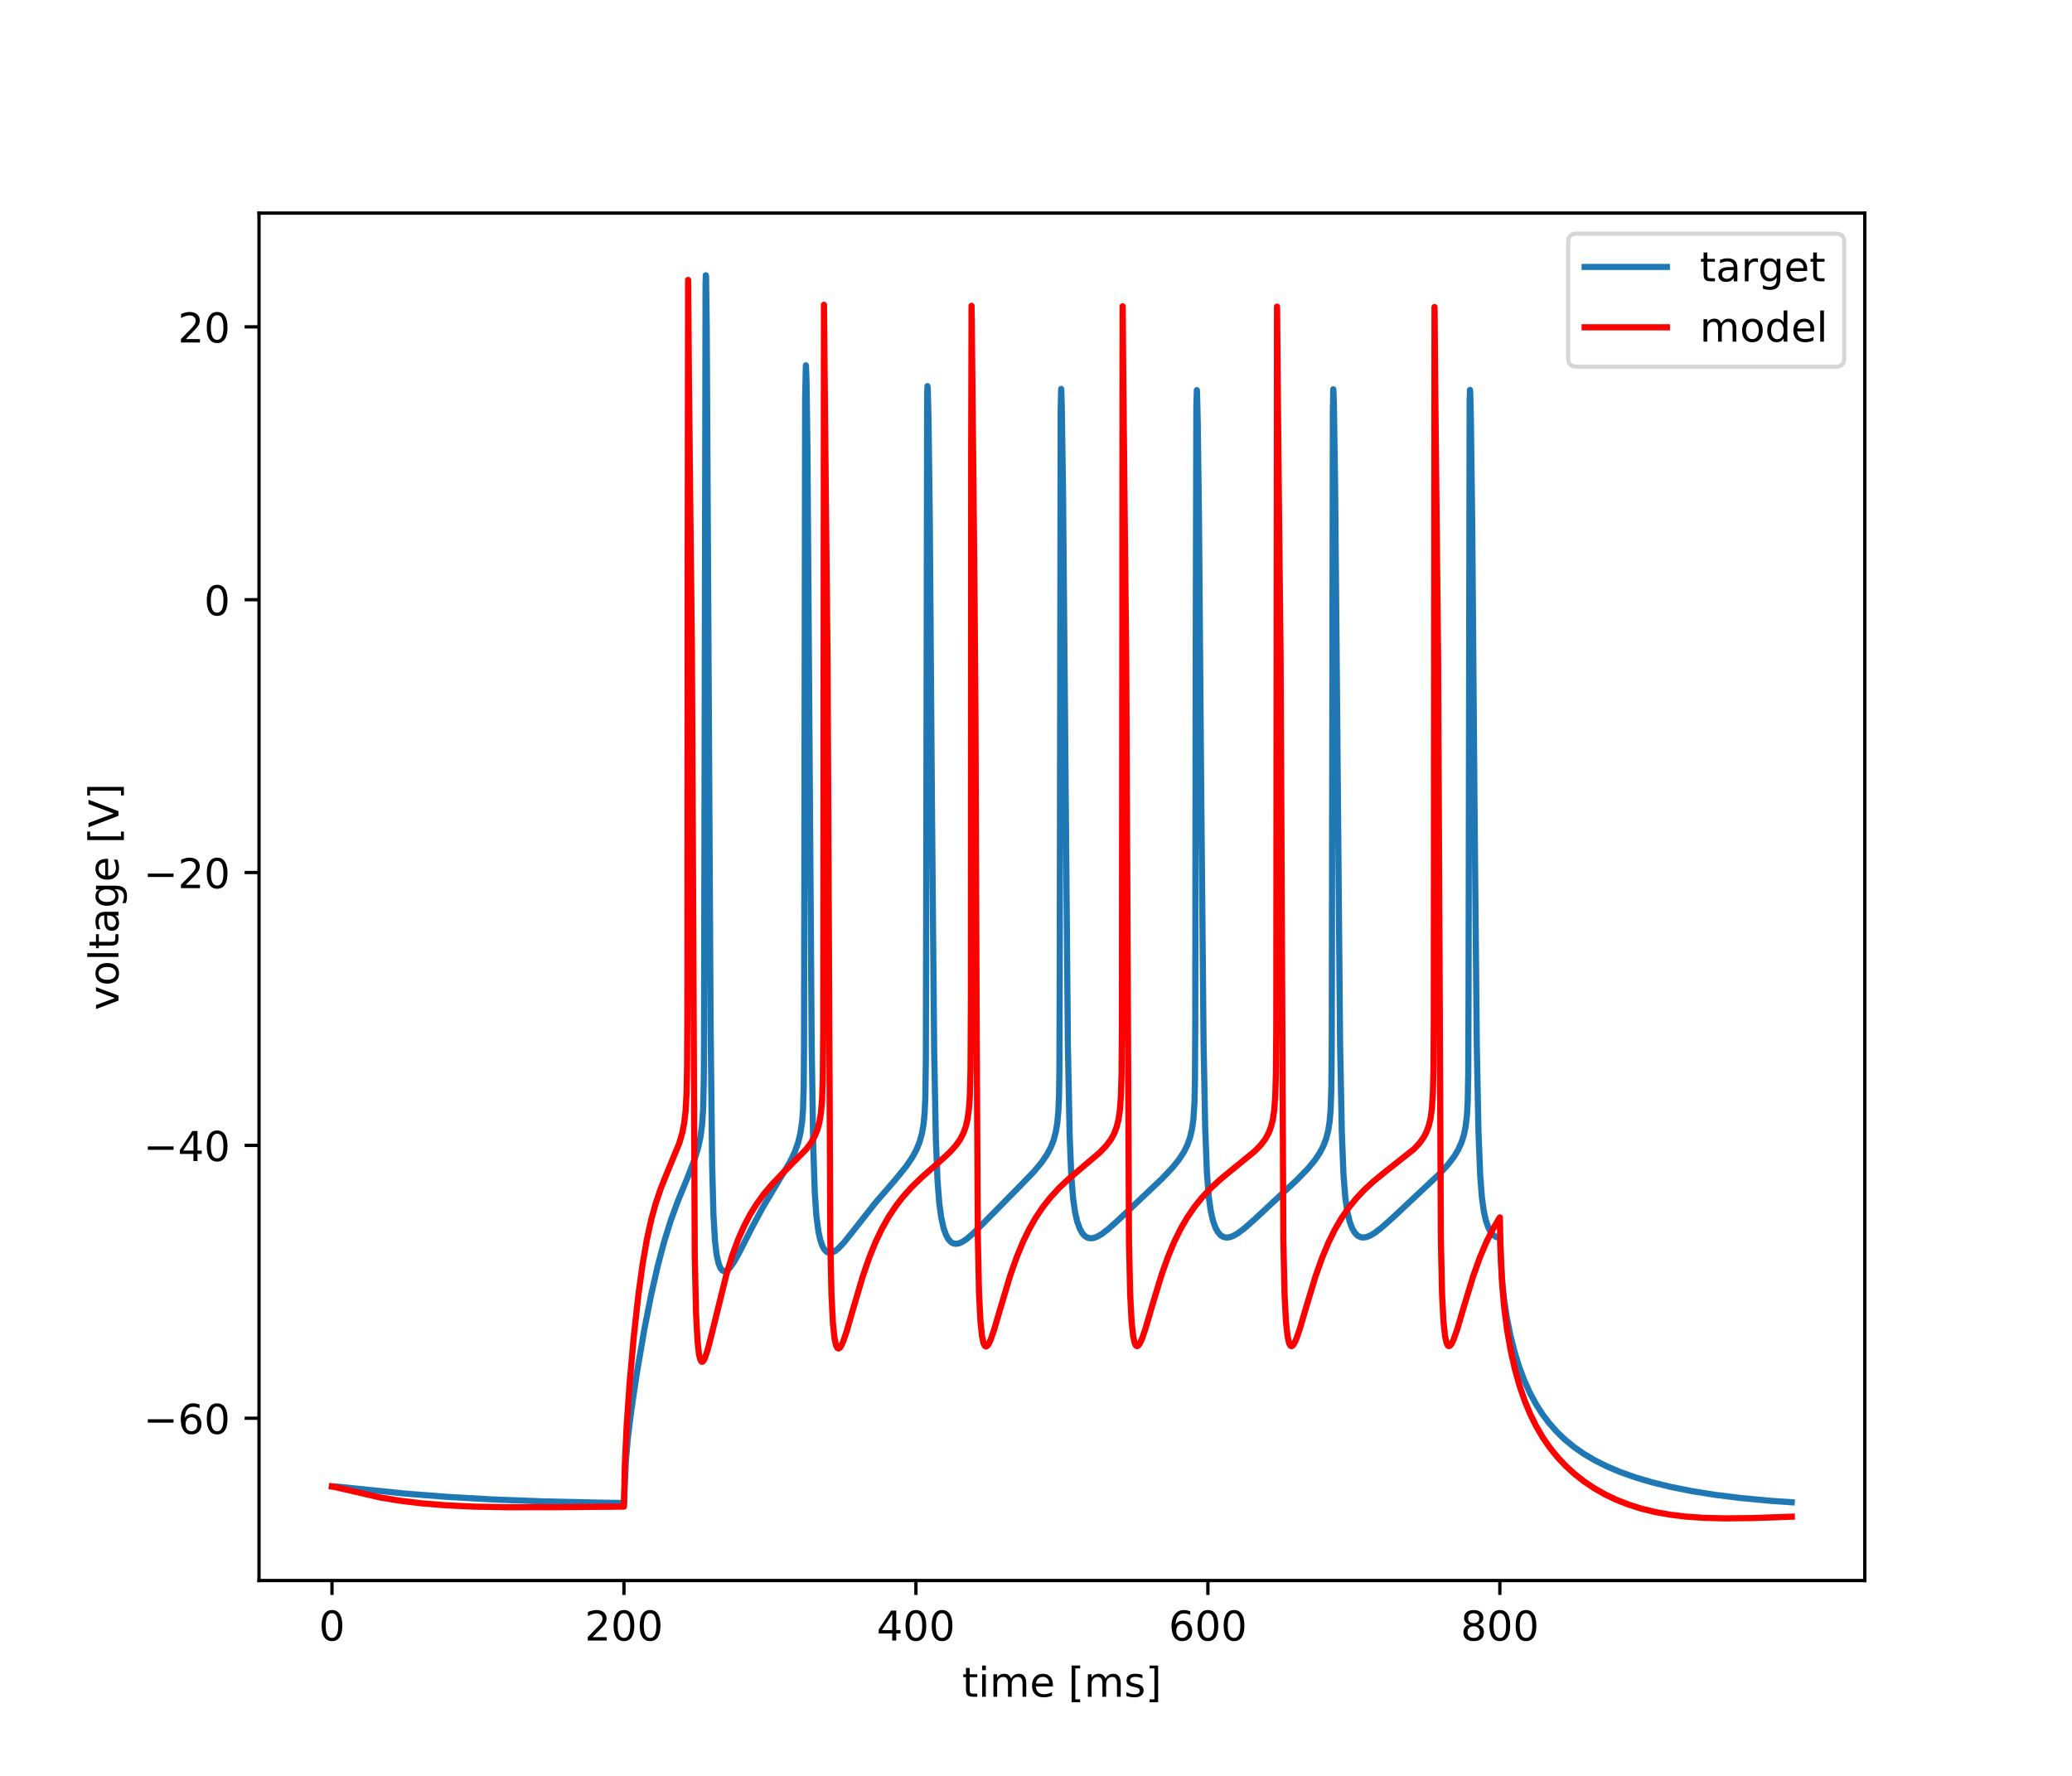 <?xml version="1.0" encoding="utf-8" standalone="no"?>
<!DOCTYPE svg PUBLIC "-//W3C//DTD SVG 1.1//EN"
  "http://www.w3.org/Graphics/SVG/1.1/DTD/svg11.dtd">
<!-- Created with matplotlib (https://matplotlib.org/) -->
<svg height="432pt" version="1.1" viewBox="0 0 504 432" width="504pt" xmlns="http://www.w3.org/2000/svg" xmlns:xlink="http://www.w3.org/1999/xlink">
 <defs>
  <style type="text/css">
*{stroke-linecap:butt;stroke-linejoin:round;}
  </style>
 </defs>
 <g id="figure_1">
  <g id="patch_1">
   <path d="M 0 432 
L 504 432 
L 504 0 
L 0 0 
z
" style="fill:#ffffff;"/>
  </g>
  <g id="axes_1">
   <g id="patch_2">
    <path d="M 63 384.48 
L 453.6 384.48 
L 453.6 51.84 
L 63 51.84 
z
" style="fill:#ffffff;"/>
   </g>
   <g id="matplotlib.axis_1">
    <g id="xtick_1">
     <g id="line2d_1">
      <defs>
       <path d="M 0 0 
L 0 3.5 
" id="m39f1697640" style="stroke:#000000;stroke-width:0.8;"/>
      </defs>
      <g>
       <use style="stroke:#000000;stroke-width:0.8;" x="80.755" xlink:href="#m39f1697640" y="384.48"/>
      </g>
     </g>
     <g id="text_1">
      <!-- 0 -->
      <defs>
       <path d="M 31.781 66.406 
Q 24.172 66.406 20.328 58.906 
Q 16.5 51.422 16.5 36.375 
Q 16.5 21.391 20.328 13.891 
Q 24.172 6.391 31.781 6.391 
Q 39.453 6.391 43.281 13.891 
Q 47.125 21.391 47.125 36.375 
Q 47.125 51.422 43.281 58.906 
Q 39.453 66.406 31.781 66.406 
z
M 31.781 74.219 
Q 44.047 74.219 50.516 64.516 
Q 56.984 54.828 56.984 36.375 
Q 56.984 17.969 50.516 8.266 
Q 44.047 -1.422 31.781 -1.422 
Q 19.531 -1.422 13.062 8.266 
Q 6.594 17.969 6.594 36.375 
Q 6.594 54.828 13.062 64.516 
Q 19.531 74.219 31.781 74.219 
z
" id="DejaVuSans-48"/>
      </defs>
      <g transform="translate(77.573 399.078)scale(0.1 -0.1)">
       <use xlink:href="#DejaVuSans-48"/>
      </g>
     </g>
    </g>
    <g id="xtick_2">
     <g id="line2d_2">
      <g>
       <use style="stroke:#000000;stroke-width:0.8;" x="151.773" xlink:href="#m39f1697640" y="384.48"/>
      </g>
     </g>
     <g id="text_2">
      <!-- 200 -->
      <defs>
       <path d="M 19.188 8.297 
L 53.609 8.297 
L 53.609 0 
L 7.328 0 
L 7.328 8.297 
Q 12.938 14.109 22.625 23.891 
Q 32.328 33.688 34.812 36.531 
Q 39.547 41.844 41.422 45.531 
Q 43.312 49.219 43.312 52.781 
Q 43.312 58.594 39.234 62.25 
Q 35.156 65.922 28.609 65.922 
Q 23.969 65.922 18.812 64.312 
Q 13.672 62.703 7.812 59.422 
L 7.812 69.391 
Q 13.766 71.781 18.938 73 
Q 24.125 74.219 28.422 74.219 
Q 39.75 74.219 46.484 68.547 
Q 53.219 62.891 53.219 53.422 
Q 53.219 48.922 51.531 44.891 
Q 49.859 40.875 45.406 35.406 
Q 44.188 33.984 37.641 27.219 
Q 31.109 20.453 19.188 8.297 
z
" id="DejaVuSans-50"/>
      </defs>
      <g transform="translate(142.229 399.078)scale(0.1 -0.1)">
       <use xlink:href="#DejaVuSans-50"/>
       <use x="63.623" xlink:href="#DejaVuSans-48"/>
       <use x="127.246" xlink:href="#DejaVuSans-48"/>
      </g>
     </g>
    </g>
    <g id="xtick_3">
     <g id="line2d_3">
      <g>
       <use style="stroke:#000000;stroke-width:0.8;" x="222.791" xlink:href="#m39f1697640" y="384.48"/>
      </g>
     </g>
     <g id="text_3">
      <!-- 400 -->
      <defs>
       <path d="M 37.797 64.312 
L 12.891 25.391 
L 37.797 25.391 
z
M 35.203 72.906 
L 47.609 72.906 
L 47.609 25.391 
L 58.016 25.391 
L 58.016 17.188 
L 47.609 17.188 
L 47.609 0 
L 37.797 0 
L 37.797 17.188 
L 4.891 17.188 
L 4.891 26.703 
z
" id="DejaVuSans-52"/>
      </defs>
      <g transform="translate(213.247 399.078)scale(0.1 -0.1)">
       <use xlink:href="#DejaVuSans-52"/>
       <use x="63.623" xlink:href="#DejaVuSans-48"/>
       <use x="127.246" xlink:href="#DejaVuSans-48"/>
      </g>
     </g>
    </g>
    <g id="xtick_4">
     <g id="line2d_4">
      <g>
       <use style="stroke:#000000;stroke-width:0.8;" x="293.809" xlink:href="#m39f1697640" y="384.48"/>
      </g>
     </g>
     <g id="text_4">
      <!-- 600 -->
      <defs>
       <path d="M 33.016 40.375 
Q 26.375 40.375 22.484 35.828 
Q 18.609 31.297 18.609 23.391 
Q 18.609 15.531 22.484 10.953 
Q 26.375 6.391 33.016 6.391 
Q 39.656 6.391 43.531 10.953 
Q 47.406 15.531 47.406 23.391 
Q 47.406 31.297 43.531 35.828 
Q 39.656 40.375 33.016 40.375 
z
M 52.594 71.297 
L 52.594 62.312 
Q 48.875 64.062 45.094 64.984 
Q 41.312 65.922 37.594 65.922 
Q 27.828 65.922 22.672 59.328 
Q 17.531 52.734 16.797 39.406 
Q 19.672 43.656 24.016 45.922 
Q 28.375 48.188 33.594 48.188 
Q 44.578 48.188 50.953 41.516 
Q 57.328 34.859 57.328 23.391 
Q 57.328 12.156 50.688 5.359 
Q 44.047 -1.422 33.016 -1.422 
Q 20.359 -1.422 13.672 8.266 
Q 6.984 17.969 6.984 36.375 
Q 6.984 53.656 15.188 63.938 
Q 23.391 74.219 37.203 74.219 
Q 40.922 74.219 44.703 73.484 
Q 48.484 72.75 52.594 71.297 
z
" id="DejaVuSans-54"/>
      </defs>
      <g transform="translate(284.265 399.078)scale(0.1 -0.1)">
       <use xlink:href="#DejaVuSans-54"/>
       <use x="63.623" xlink:href="#DejaVuSans-48"/>
       <use x="127.246" xlink:href="#DejaVuSans-48"/>
      </g>
     </g>
    </g>
    <g id="xtick_5">
     <g id="line2d_5">
      <g>
       <use style="stroke:#000000;stroke-width:0.8;" x="364.827" xlink:href="#m39f1697640" y="384.48"/>
      </g>
     </g>
     <g id="text_5">
      <!-- 800 -->
      <defs>
       <path d="M 31.781 34.625 
Q 24.75 34.625 20.719 30.859 
Q 16.703 27.094 16.703 20.516 
Q 16.703 13.922 20.719 10.156 
Q 24.75 6.391 31.781 6.391 
Q 38.812 6.391 42.859 10.172 
Q 46.922 13.969 46.922 20.516 
Q 46.922 27.094 42.891 30.859 
Q 38.875 34.625 31.781 34.625 
z
M 21.922 38.812 
Q 15.578 40.375 12.031 44.719 
Q 8.5 49.078 8.5 55.328 
Q 8.5 64.062 14.719 69.141 
Q 20.953 74.219 31.781 74.219 
Q 42.672 74.219 48.875 69.141 
Q 55.078 64.062 55.078 55.328 
Q 55.078 49.078 51.531 44.719 
Q 48 40.375 41.703 38.812 
Q 48.828 37.156 52.797 32.312 
Q 56.781 27.484 56.781 20.516 
Q 56.781 9.906 50.312 4.234 
Q 43.844 -1.422 31.781 -1.422 
Q 19.734 -1.422 13.25 4.234 
Q 6.781 9.906 6.781 20.516 
Q 6.781 27.484 10.781 32.312 
Q 14.797 37.156 21.922 38.812 
z
M 18.312 54.391 
Q 18.312 48.734 21.844 45.562 
Q 25.391 42.391 31.781 42.391 
Q 38.141 42.391 41.719 45.562 
Q 45.312 48.734 45.312 54.391 
Q 45.312 60.062 41.719 63.234 
Q 38.141 66.406 31.781 66.406 
Q 25.391 66.406 21.844 63.234 
Q 18.312 60.062 18.312 54.391 
z
" id="DejaVuSans-56"/>
      </defs>
      <g transform="translate(355.284 399.078)scale(0.1 -0.1)">
       <use xlink:href="#DejaVuSans-56"/>
       <use x="63.623" xlink:href="#DejaVuSans-48"/>
       <use x="127.246" xlink:href="#DejaVuSans-48"/>
      </g>
     </g>
    </g>
    <g id="text_6">
     <!-- time [ms] -->
     <defs>
      <path d="M 18.312 70.219 
L 18.312 54.688 
L 36.812 54.688 
L 36.812 47.703 
L 18.312 47.703 
L 18.312 18.016 
Q 18.312 11.328 20.141 9.422 
Q 21.969 7.516 27.594 7.516 
L 36.812 7.516 
L 36.812 0 
L 27.594 0 
Q 17.188 0 13.234 3.875 
Q 9.281 7.766 9.281 18.016 
L 9.281 47.703 
L 2.688 47.703 
L 2.688 54.688 
L 9.281 54.688 
L 9.281 70.219 
z
" id="DejaVuSans-116"/>
      <path d="M 9.422 54.688 
L 18.406 54.688 
L 18.406 0 
L 9.422 0 
z
M 9.422 75.984 
L 18.406 75.984 
L 18.406 64.594 
L 9.422 64.594 
z
" id="DejaVuSans-105"/>
      <path d="M 52 44.188 
Q 55.375 50.25 60.062 53.125 
Q 64.75 56 71.094 56 
Q 79.641 56 84.281 50.016 
Q 88.922 44.047 88.922 33.016 
L 88.922 0 
L 79.891 0 
L 79.891 32.719 
Q 79.891 40.578 77.094 44.375 
Q 74.312 48.188 68.609 48.188 
Q 61.625 48.188 57.562 43.547 
Q 53.516 38.922 53.516 30.906 
L 53.516 0 
L 44.484 0 
L 44.484 32.719 
Q 44.484 40.625 41.703 44.406 
Q 38.922 48.188 33.109 48.188 
Q 26.219 48.188 22.156 43.531 
Q 18.109 38.875 18.109 30.906 
L 18.109 0 
L 9.078 0 
L 9.078 54.688 
L 18.109 54.688 
L 18.109 46.188 
Q 21.188 51.219 25.484 53.609 
Q 29.781 56 35.688 56 
Q 41.656 56 45.828 52.969 
Q 50 49.953 52 44.188 
z
" id="DejaVuSans-109"/>
      <path d="M 56.203 29.594 
L 56.203 25.203 
L 14.891 25.203 
Q 15.484 15.922 20.484 11.062 
Q 25.484 6.203 34.422 6.203 
Q 39.594 6.203 44.453 7.469 
Q 49.312 8.734 54.109 11.281 
L 54.109 2.781 
Q 49.266 0.734 44.188 -0.344 
Q 39.109 -1.422 33.891 -1.422 
Q 20.797 -1.422 13.156 6.188 
Q 5.516 13.812 5.516 26.812 
Q 5.516 40.234 12.766 48.109 
Q 20.016 56 32.328 56 
Q 43.359 56 49.781 48.891 
Q 56.203 41.797 56.203 29.594 
z
M 47.219 32.234 
Q 47.125 39.594 43.094 43.984 
Q 39.062 48.391 32.422 48.391 
Q 24.906 48.391 20.391 44.141 
Q 15.875 39.891 15.188 32.172 
z
" id="DejaVuSans-101"/>
      <path id="DejaVuSans-32"/>
      <path d="M 8.594 75.984 
L 29.297 75.984 
L 29.297 69 
L 17.578 69 
L 17.578 -6.203 
L 29.297 -6.203 
L 29.297 -13.188 
L 8.594 -13.188 
z
" id="DejaVuSans-91"/>
      <path d="M 44.281 53.078 
L 44.281 44.578 
Q 40.484 46.531 36.375 47.5 
Q 32.281 48.484 27.875 48.484 
Q 21.188 48.484 17.844 46.438 
Q 14.5 44.391 14.5 40.281 
Q 14.5 37.156 16.891 35.375 
Q 19.281 33.594 26.516 31.984 
L 29.594 31.297 
Q 39.156 29.25 43.188 25.516 
Q 47.219 21.781 47.219 15.094 
Q 47.219 7.469 41.188 3.016 
Q 35.156 -1.422 24.609 -1.422 
Q 20.219 -1.422 15.453 -0.562 
Q 10.688 0.297 5.422 2 
L 5.422 11.281 
Q 10.406 8.688 15.234 7.391 
Q 20.062 6.109 24.812 6.109 
Q 31.156 6.109 34.562 8.281 
Q 37.984 10.453 37.984 14.406 
Q 37.984 18.062 35.516 20.016 
Q 33.062 21.969 24.703 23.781 
L 21.578 24.516 
Q 13.234 26.266 9.516 29.906 
Q 5.812 33.547 5.812 39.891 
Q 5.812 47.609 11.281 51.797 
Q 16.75 56 26.812 56 
Q 31.781 56 36.172 55.266 
Q 40.578 54.547 44.281 53.078 
z
" id="DejaVuSans-115"/>
      <path d="M 30.422 75.984 
L 30.422 -13.188 
L 9.719 -13.188 
L 9.719 -6.203 
L 21.391 -6.203 
L 21.391 69 
L 9.719 69 
L 9.719 75.984 
z
" id="DejaVuSans-93"/>
     </defs>
     <g transform="translate(234.038 412.757)scale(0.1 -0.1)">
      <use xlink:href="#DejaVuSans-116"/>
      <use x="39.209" xlink:href="#DejaVuSans-105"/>
      <use x="66.992" xlink:href="#DejaVuSans-109"/>
      <use x="164.404" xlink:href="#DejaVuSans-101"/>
      <use x="225.928" xlink:href="#DejaVuSans-32"/>
      <use x="257.715" xlink:href="#DejaVuSans-91"/>
      <use x="296.729" xlink:href="#DejaVuSans-109"/>
      <use x="394.141" xlink:href="#DejaVuSans-115"/>
      <use x="446.24" xlink:href="#DejaVuSans-93"/>
     </g>
    </g>
   </g>
   <g id="matplotlib.axis_2">
    <g id="ytick_1">
     <g id="line2d_6">
      <defs>
       <path d="M 0 0 
L -3.5 0 
" id="mc76086afc4" style="stroke:#000000;stroke-width:0.8;"/>
      </defs>
      <g>
       <use style="stroke:#000000;stroke-width:0.8;" x="63" xlink:href="#mc76086afc4" y="344.997"/>
      </g>
     </g>
     <g id="text_7">
      <!-- −60 -->
      <defs>
       <path d="M 10.594 35.5 
L 73.188 35.5 
L 73.188 27.203 
L 10.594 27.203 
z
" id="DejaVuSans-8722"/>
      </defs>
      <g transform="translate(34.895 348.797)scale(0.1 -0.1)">
       <use xlink:href="#DejaVuSans-8722"/>
       <use x="83.789" xlink:href="#DejaVuSans-54"/>
       <use x="147.412" xlink:href="#DejaVuSans-48"/>
      </g>
     </g>
    </g>
    <g id="ytick_2">
     <g id="line2d_7">
      <g>
       <use style="stroke:#000000;stroke-width:0.8;" x="63" xlink:href="#mc76086afc4" y="278.626"/>
      </g>
     </g>
     <g id="text_8">
      <!-- −40 -->
      <g transform="translate(34.895 282.425)scale(0.1 -0.1)">
       <use xlink:href="#DejaVuSans-8722"/>
       <use x="83.789" xlink:href="#DejaVuSans-52"/>
       <use x="147.412" xlink:href="#DejaVuSans-48"/>
      </g>
     </g>
    </g>
    <g id="ytick_3">
     <g id="line2d_8">
      <g>
       <use style="stroke:#000000;stroke-width:0.8;" x="63" xlink:href="#mc76086afc4" y="212.254"/>
      </g>
     </g>
     <g id="text_9">
      <!-- −20 -->
      <g transform="translate(34.895 216.053)scale(0.1 -0.1)">
       <use xlink:href="#DejaVuSans-8722"/>
       <use x="83.789" xlink:href="#DejaVuSans-50"/>
       <use x="147.412" xlink:href="#DejaVuSans-48"/>
      </g>
     </g>
    </g>
    <g id="ytick_4">
     <g id="line2d_9">
      <g>
       <use style="stroke:#000000;stroke-width:0.8;" x="63" xlink:href="#mc76086afc4" y="145.882"/>
      </g>
     </g>
     <g id="text_10">
      <!-- 0 -->
      <g transform="translate(49.638 149.681)scale(0.1 -0.1)">
       <use xlink:href="#DejaVuSans-48"/>
      </g>
     </g>
    </g>
    <g id="ytick_5">
     <g id="line2d_10">
      <g>
       <use style="stroke:#000000;stroke-width:0.8;" x="63" xlink:href="#mc76086afc4" y="79.511"/>
      </g>
     </g>
     <g id="text_11">
      <!-- 20 -->
      <g transform="translate(43.275 83.31)scale(0.1 -0.1)">
       <use xlink:href="#DejaVuSans-50"/>
       <use x="63.623" xlink:href="#DejaVuSans-48"/>
      </g>
     </g>
    </g>
    <g id="text_12">
     <!-- voltage [V] -->
     <defs>
      <path d="M 2.984 54.688 
L 12.5 54.688 
L 29.594 8.797 
L 46.688 54.688 
L 56.203 54.688 
L 35.688 0 
L 23.484 0 
z
" id="DejaVuSans-118"/>
      <path d="M 30.609 48.391 
Q 23.391 48.391 19.188 42.75 
Q 14.984 37.109 14.984 27.297 
Q 14.984 17.484 19.156 11.844 
Q 23.344 6.203 30.609 6.203 
Q 37.797 6.203 41.984 11.859 
Q 46.188 17.531 46.188 27.297 
Q 46.188 37.016 41.984 42.703 
Q 37.797 48.391 30.609 48.391 
z
M 30.609 56 
Q 42.328 56 49.016 48.375 
Q 55.719 40.766 55.719 27.297 
Q 55.719 13.875 49.016 6.219 
Q 42.328 -1.422 30.609 -1.422 
Q 18.844 -1.422 12.172 6.219 
Q 5.516 13.875 5.516 27.297 
Q 5.516 40.766 12.172 48.375 
Q 18.844 56 30.609 56 
z
" id="DejaVuSans-111"/>
      <path d="M 9.422 75.984 
L 18.406 75.984 
L 18.406 0 
L 9.422 0 
z
" id="DejaVuSans-108"/>
      <path d="M 34.281 27.484 
Q 23.391 27.484 19.188 25 
Q 14.984 22.516 14.984 16.5 
Q 14.984 11.719 18.141 8.906 
Q 21.297 6.109 26.703 6.109 
Q 34.188 6.109 38.703 11.406 
Q 43.219 16.703 43.219 25.484 
L 43.219 27.484 
z
M 52.203 31.203 
L 52.203 0 
L 43.219 0 
L 43.219 8.297 
Q 40.141 3.328 35.547 0.953 
Q 30.953 -1.422 24.312 -1.422 
Q 15.922 -1.422 10.953 3.297 
Q 6 8.016 6 15.922 
Q 6 25.141 12.172 29.828 
Q 18.359 34.516 30.609 34.516 
L 43.219 34.516 
L 43.219 35.406 
Q 43.219 41.609 39.141 45 
Q 35.062 48.391 27.688 48.391 
Q 23 48.391 18.547 47.266 
Q 14.109 46.141 10.016 43.891 
L 10.016 52.203 
Q 14.938 54.109 19.578 55.047 
Q 24.219 56 28.609 56 
Q 40.484 56 46.344 49.844 
Q 52.203 43.703 52.203 31.203 
z
" id="DejaVuSans-97"/>
      <path d="M 45.406 27.984 
Q 45.406 37.75 41.375 43.109 
Q 37.359 48.484 30.078 48.484 
Q 22.859 48.484 18.828 43.109 
Q 14.797 37.75 14.797 27.984 
Q 14.797 18.266 18.828 12.891 
Q 22.859 7.516 30.078 7.516 
Q 37.359 7.516 41.375 12.891 
Q 45.406 18.266 45.406 27.984 
z
M 54.391 6.781 
Q 54.391 -7.172 48.188 -13.984 
Q 42 -20.797 29.203 -20.797 
Q 24.469 -20.797 20.266 -20.094 
Q 16.062 -19.391 12.109 -17.922 
L 12.109 -9.188 
Q 16.062 -11.328 19.922 -12.344 
Q 23.781 -13.375 27.781 -13.375 
Q 36.625 -13.375 41.016 -8.766 
Q 45.406 -4.156 45.406 5.172 
L 45.406 9.625 
Q 42.625 4.781 38.281 2.391 
Q 33.938 0 27.875 0 
Q 17.828 0 11.672 7.656 
Q 5.516 15.328 5.516 27.984 
Q 5.516 40.672 11.672 48.328 
Q 17.828 56 27.875 56 
Q 33.938 56 38.281 53.609 
Q 42.625 51.219 45.406 46.391 
L 45.406 54.688 
L 54.391 54.688 
z
" id="DejaVuSans-103"/>
      <path d="M 28.609 0 
L 0.781 72.906 
L 11.078 72.906 
L 34.188 11.531 
L 57.328 72.906 
L 67.578 72.906 
L 39.797 0 
z
" id="DejaVuSans-86"/>
     </defs>
     <g transform="translate(28.816 245.754)rotate(-90)scale(0.1 -0.1)">
      <use xlink:href="#DejaVuSans-118"/>
      <use x="59.18" xlink:href="#DejaVuSans-111"/>
      <use x="120.361" xlink:href="#DejaVuSans-108"/>
      <use x="148.145" xlink:href="#DejaVuSans-116"/>
      <use x="187.354" xlink:href="#DejaVuSans-97"/>
      <use x="248.633" xlink:href="#DejaVuSans-103"/>
      <use x="312.109" xlink:href="#DejaVuSans-101"/>
      <use x="373.633" xlink:href="#DejaVuSans-32"/>
      <use x="405.42" xlink:href="#DejaVuSans-91"/>
      <use x="444.434" xlink:href="#DejaVuSans-86"/>
      <use x="512.842" xlink:href="#DejaVuSans-93"/>
     </g>
    </g>
   </g>
   <g id="line2d_11">
    <path clip-path="url(#p6010ec846b)" d="M 80.755 361.59 
L 81.696 361.602 
L 85.744 362.02 
L 98.58 363.33 
L 108.736 364.122 
L 119.655 364.746 
L 131.852 365.217 
L 146.18 365.54 
L 151.773 365.616 
L 151.862 363.616 
L 152.234 355.467 
L 152.731 349.763 
L 153.566 343.025 
L 154.986 333.53 
L 156.726 323.414 
L 158.413 314.86 
L 160.029 307.775 
L 161.591 301.914 
L 163.153 296.922 
L 164.84 292.295 
L 167.237 286.453 
L 168.941 282.068 
L 169.794 279.273 
L 170.362 276.668 
L 170.752 273.846 
L 171.036 269.791 
L 171.196 262.642 
L 171.249 254.695 
L 171.622 69.276 
L 171.676 66.96 
L 171.747 67.198 
L 171.906 79.892 
L 172.19 132.017 
L 172.847 249.047 
L 173.22 283.188 
L 173.54 295.431 
L 173.913 301.816 
L 174.303 305.157 
L 174.783 307.344 
L 175.226 308.446 
L 175.688 309.032 
L 176.096 309.224 
L 176.523 309.18 
L 177.02 308.89 
L 177.677 308.213 
L 178.529 306.989 
L 179.772 304.79 
L 182.808 298.801 
L 185.471 293.836 
L 188.134 289.367 
L 192.218 282.569 
L 193.336 280.199 
L 194.117 278.011 
L 194.685 275.703 
L 195.094 272.939 
L 195.325 270.013 
L 195.502 264.126 
L 195.573 254.993 
L 195.626 227.806 
L 195.84 97.446 
L 196.017 88.909 
L 196.035 88.868 
L 196.177 92.567 
L 196.408 109.459 
L 196.745 157.737 
L 197.437 254.274 
L 197.81 278.74 
L 198.201 290.336 
L 198.591 295.911 
L 199.071 299.567 
L 199.55 301.712 
L 200.083 303.191 
L 200.651 304.125 
L 201.219 304.612 
L 201.787 304.778 
L 202.391 304.694 
L 203.083 304.354 
L 203.989 303.632 
L 205.232 302.319 
L 207.22 299.842 
L 212.99 292.525 
L 217.873 286.871 
L 220.412 283.742 
L 221.885 281.581 
L 222.915 279.681 
L 223.661 277.85 
L 224.229 275.845 
L 224.637 273.543 
L 224.904 270.846 
L 225.081 267.129 
L 225.206 257.977 
L 225.241 244.615 
L 225.525 96.254 
L 225.596 93.929 
L 225.667 94.475 
L 225.862 102.312 
L 226.164 126.422 
L 226.679 194.724 
L 227.23 255.843 
L 227.638 276.986 
L 228.046 287.198 
L 228.455 292.51 
L 228.934 296.102 
L 229.502 298.684 
L 230.106 300.404 
L 230.692 301.463 
L 231.313 302.138 
L 231.899 302.469 
L 232.538 302.576 
L 233.266 302.458 
L 234.154 302.063 
L 235.237 301.326 
L 236.781 299.982 
L 239.32 297.438 
L 247.416 289.221 
L 251.447 285.064 
L 253.346 282.787 
L 254.643 280.892 
L 255.601 279.09 
L 256.276 277.372 
L 256.809 275.397 
L 257.181 273.17 
L 257.448 270.201 
L 257.608 266.297 
L 257.696 259.86 
L 257.767 236.943 
L 257.998 99.828 
L 258.122 94.614 
L 258.158 95.216 
L 258.264 98.657 
L 258.566 118.842 
L 258.957 162.739 
L 259.756 254.409 
L 260.182 276.101 
L 260.59 286.13 
L 261.016 291.459 
L 261.496 294.842 
L 262.028 297.158 
L 262.65 298.888 
L 263.271 299.994 
L 263.893 300.682 
L 264.532 301.074 
L 265.207 301.226 
L 265.952 301.162 
L 266.858 300.845 
L 267.994 300.19 
L 269.539 299.014 
L 271.935 296.873 
L 282.695 286.677 
L 285.216 284.021 
L 286.814 282.028 
L 287.986 280.213 
L 288.82 278.525 
L 289.459 276.737 
L 289.939 274.72 
L 290.294 272.169 
L 290.542 268.329 
L 290.667 262.991 
L 290.738 249.059 
L 290.844 160.73 
L 291.004 98.976 
L 291.128 94.904 
L 291.164 95.428 
L 291.341 102.801 
L 291.643 126.211 
L 292.176 191.442 
L 292.762 253.905 
L 293.152 274.239 
L 293.561 285.052 
L 294.004 290.929 
L 294.484 294.443 
L 295.052 296.95 
L 295.673 298.677 
L 296.277 299.761 
L 296.916 300.479 
L 297.555 300.878 
L 298.248 301.043 
L 299.029 300.98 
L 299.952 300.66 
L 301.142 299.977 
L 302.686 298.813 
L 305.154 296.639 
L 315.452 287.03 
L 318.151 284.262 
L 319.837 282.225 
L 321.062 280.394 
L 321.95 278.663 
L 322.589 276.953 
L 323.069 275.072 
L 323.424 272.818 
L 323.672 269.903 
L 323.85 264.424 
L 323.939 253.668 
L 323.974 233.312 
L 324.205 100.21 
L 324.311 94.688 
L 324.347 95.162 
L 324.453 98.148 
L 324.755 118.014 
L 325.164 163.171 
L 325.963 253.728 
L 326.389 275.504 
L 326.797 285.76 
L 327.241 291.363 
L 327.738 294.825 
L 328.306 297.2 
L 328.928 298.84 
L 329.584 299.934 
L 330.241 300.59 
L 330.881 300.926 
L 331.573 301.039 
L 332.372 300.928 
L 333.295 300.567 
L 334.485 299.852 
L 336.136 298.575 
L 338.835 296.167 
L 350.198 285.505 
L 352.275 283.224 
L 353.677 281.373 
L 354.725 279.632 
L 355.506 277.901 
L 356.092 276.049 
L 356.518 273.951 
L 356.82 271.341 
L 357.015 267.81 
L 357.14 261.462 
L 357.211 242.591 
L 357.477 97.667 
L 357.566 94.85 
L 357.619 95.429 
L 357.779 101.906 
L 358.116 128.253 
L 358.649 194.066 
L 359.217 254.152 
L 359.625 275.237 
L 360.034 285.727 
L 360.46 291.266 
L 360.939 294.724 
L 361.454 296.991 
L 362.058 298.69 
L 362.679 299.81 
L 363.318 300.522 
L 363.975 300.921 
L 364.65 301.072 
L 364.863 301.076 
L 364.969 303.26 
L 365.307 310.477 
L 365.786 315.566 
L 366.461 320.156 
L 367.348 324.662 
L 368.396 328.844 
L 369.532 332.511 
L 370.775 335.813 
L 372.16 338.869 
L 373.634 341.591 
L 375.214 344.052 
L 376.9 346.282 
L 378.747 348.358 
L 380.735 350.261 
L 382.901 352.028 
L 385.281 353.682 
L 387.89 355.224 
L 390.82 356.692 
L 394.069 358.066 
L 397.726 359.366 
L 401.792 360.572 
L 406.355 361.691 
L 411.522 362.724 
L 417.256 363.64 
L 423.666 364.436 
L 430.839 365.099 
L 435.828 365.445 
L 435.828 365.445 
" style="fill:none;stroke:#1f77b4;stroke-linecap:square;stroke-width:1.5;"/>
   </g>
   <g id="line2d_12">
    <path clip-path="url(#p6010ec846b)" d="M 80.755 361.59 
L 81.482 361.74 
L 92.455 364.276 
L 97.462 365.087 
L 102.788 365.722 
L 108.665 366.193 
L 115.429 366.505 
L 123.792 366.659 
L 136.024 366.638 
L 151.773 366.495 
L 151.986 356.403 
L 152.43 346.836 
L 153.14 336.59 
L 154.152 325.232 
L 155.27 315.076 
L 156.336 307.342 
L 157.365 301.431 
L 158.413 296.682 
L 159.514 292.699 
L 160.757 289.033 
L 162.301 285.197 
L 165.248 278.055 
L 165.959 275.584 
L 166.438 273.098 
L 166.775 270.12 
L 167.006 265.835 
L 167.13 259.554 
L 167.201 245.262 
L 167.255 145.857 
L 167.379 68.093 
L 167.397 68.891 
L 167.574 92.05 
L 167.929 125.232 
L 168.302 158.29 
L 168.533 203.993 
L 168.995 305.388 
L 169.296 319.16 
L 169.652 326.104 
L 170.024 329.451 
L 170.379 330.86 
L 170.664 331.251 
L 170.894 331.239 
L 171.161 330.951 
L 171.551 330.14 
L 172.155 328.289 
L 173.149 324.403 
L 176.7 310.003 
L 178.138 305.341 
L 179.541 301.536 
L 180.961 298.309 
L 182.47 295.429 
L 184.086 292.823 
L 185.861 290.384 
L 187.885 287.988 
L 190.389 285.385 
L 196.124 279.557 
L 197.331 277.914 
L 198.201 276.356 
L 198.84 274.761 
L 199.319 272.979 
L 199.692 270.698 
L 199.959 267.574 
L 200.136 262.52 
L 200.243 250.797 
L 200.296 203.124 
L 200.42 74.149 
L 200.438 74.36 
L 200.544 86.505 
L 200.917 124.584 
L 201.29 159.215 
L 201.539 209.875 
L 201.965 301.634 
L 202.249 314.894 
L 202.604 321.921 
L 202.995 325.596 
L 203.367 327.281 
L 203.705 327.926 
L 203.971 328.041 
L 204.237 327.904 
L 204.593 327.428 
L 205.107 326.315 
L 205.906 323.986 
L 207.451 318.643 
L 209.848 310.525 
L 211.464 305.854 
L 213.008 302.061 
L 214.553 298.845 
L 216.168 295.99 
L 217.873 293.425 
L 219.719 291.046 
L 221.797 288.738 
L 224.247 286.358 
L 227.975 283.09 
L 230.994 280.335 
L 232.503 278.661 
L 233.55 277.173 
L 234.314 275.713 
L 234.9 274.113 
L 235.343 272.246 
L 235.681 269.803 
L 235.912 266.448 
L 236.071 260.235 
L 236.16 243.677 
L 236.231 110.46 
L 236.32 74.387 
L 236.373 77.536 
L 237.03 142.054 
L 237.279 174.544 
L 237.563 248.772 
L 237.847 300.671 
L 238.131 314.336 
L 238.486 321.411 
L 238.877 325.091 
L 239.249 326.778 
L 239.587 327.426 
L 239.853 327.546 
L 240.119 327.414 
L 240.474 326.947 
L 240.989 325.849 
L 241.788 323.55 
L 243.333 318.279 
L 245.694 310.397 
L 247.292 305.84 
L 248.819 302.136 
L 250.364 298.958 
L 251.979 296.138 
L 253.684 293.608 
L 255.53 291.266 
L 257.572 289.037 
L 259.951 286.775 
L 263.147 284.066 
L 267.55 280.322 
L 269.113 278.682 
L 270.196 277.227 
L 270.995 275.78 
L 271.598 274.218 
L 272.06 272.379 
L 272.397 270.103 
L 272.646 266.79 
L 272.805 261.384 
L 272.894 250.232 
L 272.947 198.38 
L 273.072 74.507 
L 273.09 74.811 
L 273.214 89.694 
L 273.569 125.196 
L 273.942 160.075 
L 274.19 211.412 
L 274.616 301.864 
L 274.901 314.743 
L 275.256 321.555 
L 275.646 325.12 
L 276.019 326.749 
L 276.356 327.365 
L 276.623 327.467 
L 276.889 327.323 
L 277.244 326.843 
L 277.777 325.692 
L 278.593 323.322 
L 280.262 317.624 
L 282.482 310.298 
L 284.08 305.787 
L 285.606 302.124 
L 287.151 298.984 
L 288.767 296.199 
L 290.471 293.702 
L 292.318 291.393 
L 294.359 289.201 
L 296.703 287.016 
L 299.721 284.524 
L 305.243 280.022 
L 306.734 278.473 
L 307.782 277.075 
L 308.563 275.664 
L 309.149 274.155 
L 309.611 272.326 
L 309.948 270.051 
L 310.197 266.723 
L 310.356 261.235 
L 310.445 249.595 
L 310.498 192.355 
L 310.623 74.59 
L 310.64 75 
L 310.765 90.021 
L 311.12 125.233 
L 311.493 159.974 
L 311.741 211.136 
L 312.167 301.761 
L 312.451 314.696 
L 312.806 321.531 
L 313.197 325.107 
L 313.57 326.742 
L 313.907 327.362 
L 314.174 327.466 
L 314.44 327.324 
L 314.795 326.849 
L 315.328 325.702 
L 316.144 323.34 
L 317.813 317.661 
L 320.015 310.416 
L 321.613 305.916 
L 323.14 302.263 
L 324.684 299.133 
L 326.282 296.387 
L 327.987 293.898 
L 329.815 291.622 
L 331.839 289.462 
L 334.147 287.33 
L 337.006 285.009 
L 343.948 279.512 
L 345.315 278.048 
L 346.292 276.68 
L 347.019 275.281 
L 347.57 273.748 
L 347.996 271.896 
L 348.316 269.475 
L 348.546 265.848 
L 348.688 259.792 
L 348.759 248.712 
L 348.813 183.824 
L 348.937 74.691 
L 348.955 75.233 
L 349.097 92.946 
L 349.452 126.602 
L 349.807 159.978 
L 350.055 211.081 
L 350.482 301.706 
L 350.766 314.663 
L 351.121 321.509 
L 351.511 325.092 
L 351.884 326.732 
L 352.222 327.356 
L 352.488 327.464 
L 352.754 327.324 
L 353.109 326.852 
L 353.642 325.711 
L 354.459 323.358 
L 356.128 317.698 
L 358.329 310.479 
L 359.927 305.997 
L 361.454 302.359 
L 362.999 299.242 
L 364.596 296.509 
L 364.827 296.15 
L 365.023 305.295 
L 365.395 312.517 
L 365.91 318.303 
L 366.603 323.602 
L 367.473 328.557 
L 368.485 333.056 
L 369.621 337.11 
L 370.864 340.735 
L 372.213 343.995 
L 373.669 346.941 
L 375.249 349.64 
L 376.954 352.117 
L 378.8 354.412 
L 380.806 356.551 
L 382.972 358.534 
L 385.298 360.36 
L 387.784 362.027 
L 390.412 363.522 
L 393.199 364.851 
L 396.146 366.008 
L 399.271 366.995 
L 402.591 367.808 
L 406.16 368.451 
L 410.066 368.926 
L 414.451 369.231 
L 419.582 369.357 
L 426.116 369.284 
L 435.845 368.946 
L 435.845 368.946 
" style="fill:none;stroke:#ff0000;stroke-linecap:square;stroke-width:1.5;"/>
   </g>
   <g id="patch_3">
    <path d="M 63 384.48 
L 63 51.84 
" style="fill:none;stroke:#000000;stroke-linecap:square;stroke-linejoin:miter;stroke-width:0.8;"/>
   </g>
   <g id="patch_4">
    <path d="M 453.6 384.48 
L 453.6 51.84 
" style="fill:none;stroke:#000000;stroke-linecap:square;stroke-linejoin:miter;stroke-width:0.8;"/>
   </g>
   <g id="patch_5">
    <path d="M 63 384.48 
L 453.6 384.48 
" style="fill:none;stroke:#000000;stroke-linecap:square;stroke-linejoin:miter;stroke-width:0.8;"/>
   </g>
   <g id="patch_6">
    <path d="M 63 51.84 
L 453.6 51.84 
" style="fill:none;stroke:#000000;stroke-linecap:square;stroke-linejoin:miter;stroke-width:0.8;"/>
   </g>
   <g id="legend_1">
    <g id="patch_7">
     <path d="M 383.461 89.196 
L 446.6 89.196 
Q 448.6 89.196 448.6 87.196 
L 448.6 58.84 
Q 448.6 56.84 446.6 56.84 
L 383.461 56.84 
Q 381.461 56.84 381.461 58.84 
L 381.461 87.196 
Q 381.461 89.196 383.461 89.196 
z
" style="fill:#ffffff;opacity:0.8;stroke:#cccccc;stroke-linejoin:miter;"/>
    </g>
    <g id="line2d_13">
     <path d="M 385.461 64.938 
L 405.461 64.938 
" style="fill:none;stroke:#1f77b4;stroke-linecap:square;stroke-width:1.5;"/>
    </g>
    <g id="line2d_14"/>
    <g id="text_13">
     <!-- target -->
     <defs>
      <path d="M 41.109 46.297 
Q 39.594 47.172 37.812 47.578 
Q 36.031 48 33.891 48 
Q 26.266 48 22.188 43.047 
Q 18.109 38.094 18.109 28.812 
L 18.109 0 
L 9.078 0 
L 9.078 54.688 
L 18.109 54.688 
L 18.109 46.188 
Q 20.953 51.172 25.484 53.578 
Q 30.031 56 36.531 56 
Q 37.453 56 38.578 55.875 
Q 39.703 55.766 41.062 55.516 
z
" id="DejaVuSans-114"/>
     </defs>
     <g transform="translate(413.461 68.438)scale(0.1 -0.1)">
      <use xlink:href="#DejaVuSans-116"/>
      <use x="39.209" xlink:href="#DejaVuSans-97"/>
      <use x="100.488" xlink:href="#DejaVuSans-114"/>
      <use x="141.586" xlink:href="#DejaVuSans-103"/>
      <use x="205.062" xlink:href="#DejaVuSans-101"/>
      <use x="266.586" xlink:href="#DejaVuSans-116"/>
     </g>
    </g>
    <g id="line2d_15">
     <path d="M 385.461 79.617 
L 405.461 79.617 
" style="fill:none;stroke:#ff0000;stroke-linecap:square;stroke-width:1.5;"/>
    </g>
    <g id="line2d_16"/>
    <g id="text_14">
     <!-- model -->
     <defs>
      <path d="M 45.406 46.391 
L 45.406 75.984 
L 54.391 75.984 
L 54.391 0 
L 45.406 0 
L 45.406 8.203 
Q 42.578 3.328 38.25 0.953 
Q 33.938 -1.422 27.875 -1.422 
Q 17.969 -1.422 11.734 6.484 
Q 5.516 14.406 5.516 27.297 
Q 5.516 40.188 11.734 48.094 
Q 17.969 56 27.875 56 
Q 33.938 56 38.25 53.625 
Q 42.578 51.266 45.406 46.391 
z
M 14.797 27.297 
Q 14.797 17.391 18.875 11.75 
Q 22.953 6.109 30.078 6.109 
Q 37.203 6.109 41.297 11.75 
Q 45.406 17.391 45.406 27.297 
Q 45.406 37.203 41.297 42.844 
Q 37.203 48.484 30.078 48.484 
Q 22.953 48.484 18.875 42.844 
Q 14.797 37.203 14.797 27.297 
z
" id="DejaVuSans-100"/>
     </defs>
     <g transform="translate(413.461 83.117)scale(0.1 -0.1)">
      <use xlink:href="#DejaVuSans-109"/>
      <use x="97.412" xlink:href="#DejaVuSans-111"/>
      <use x="158.594" xlink:href="#DejaVuSans-100"/>
      <use x="222.07" xlink:href="#DejaVuSans-101"/>
      <use x="283.594" xlink:href="#DejaVuSans-108"/>
     </g>
    </g>
   </g>
  </g>
 </g>
 <defs>
  <clipPath id="p6010ec846b">
   <rect height="332.64" width="390.6" x="63" y="51.84"/>
  </clipPath>
 </defs>
</svg>
